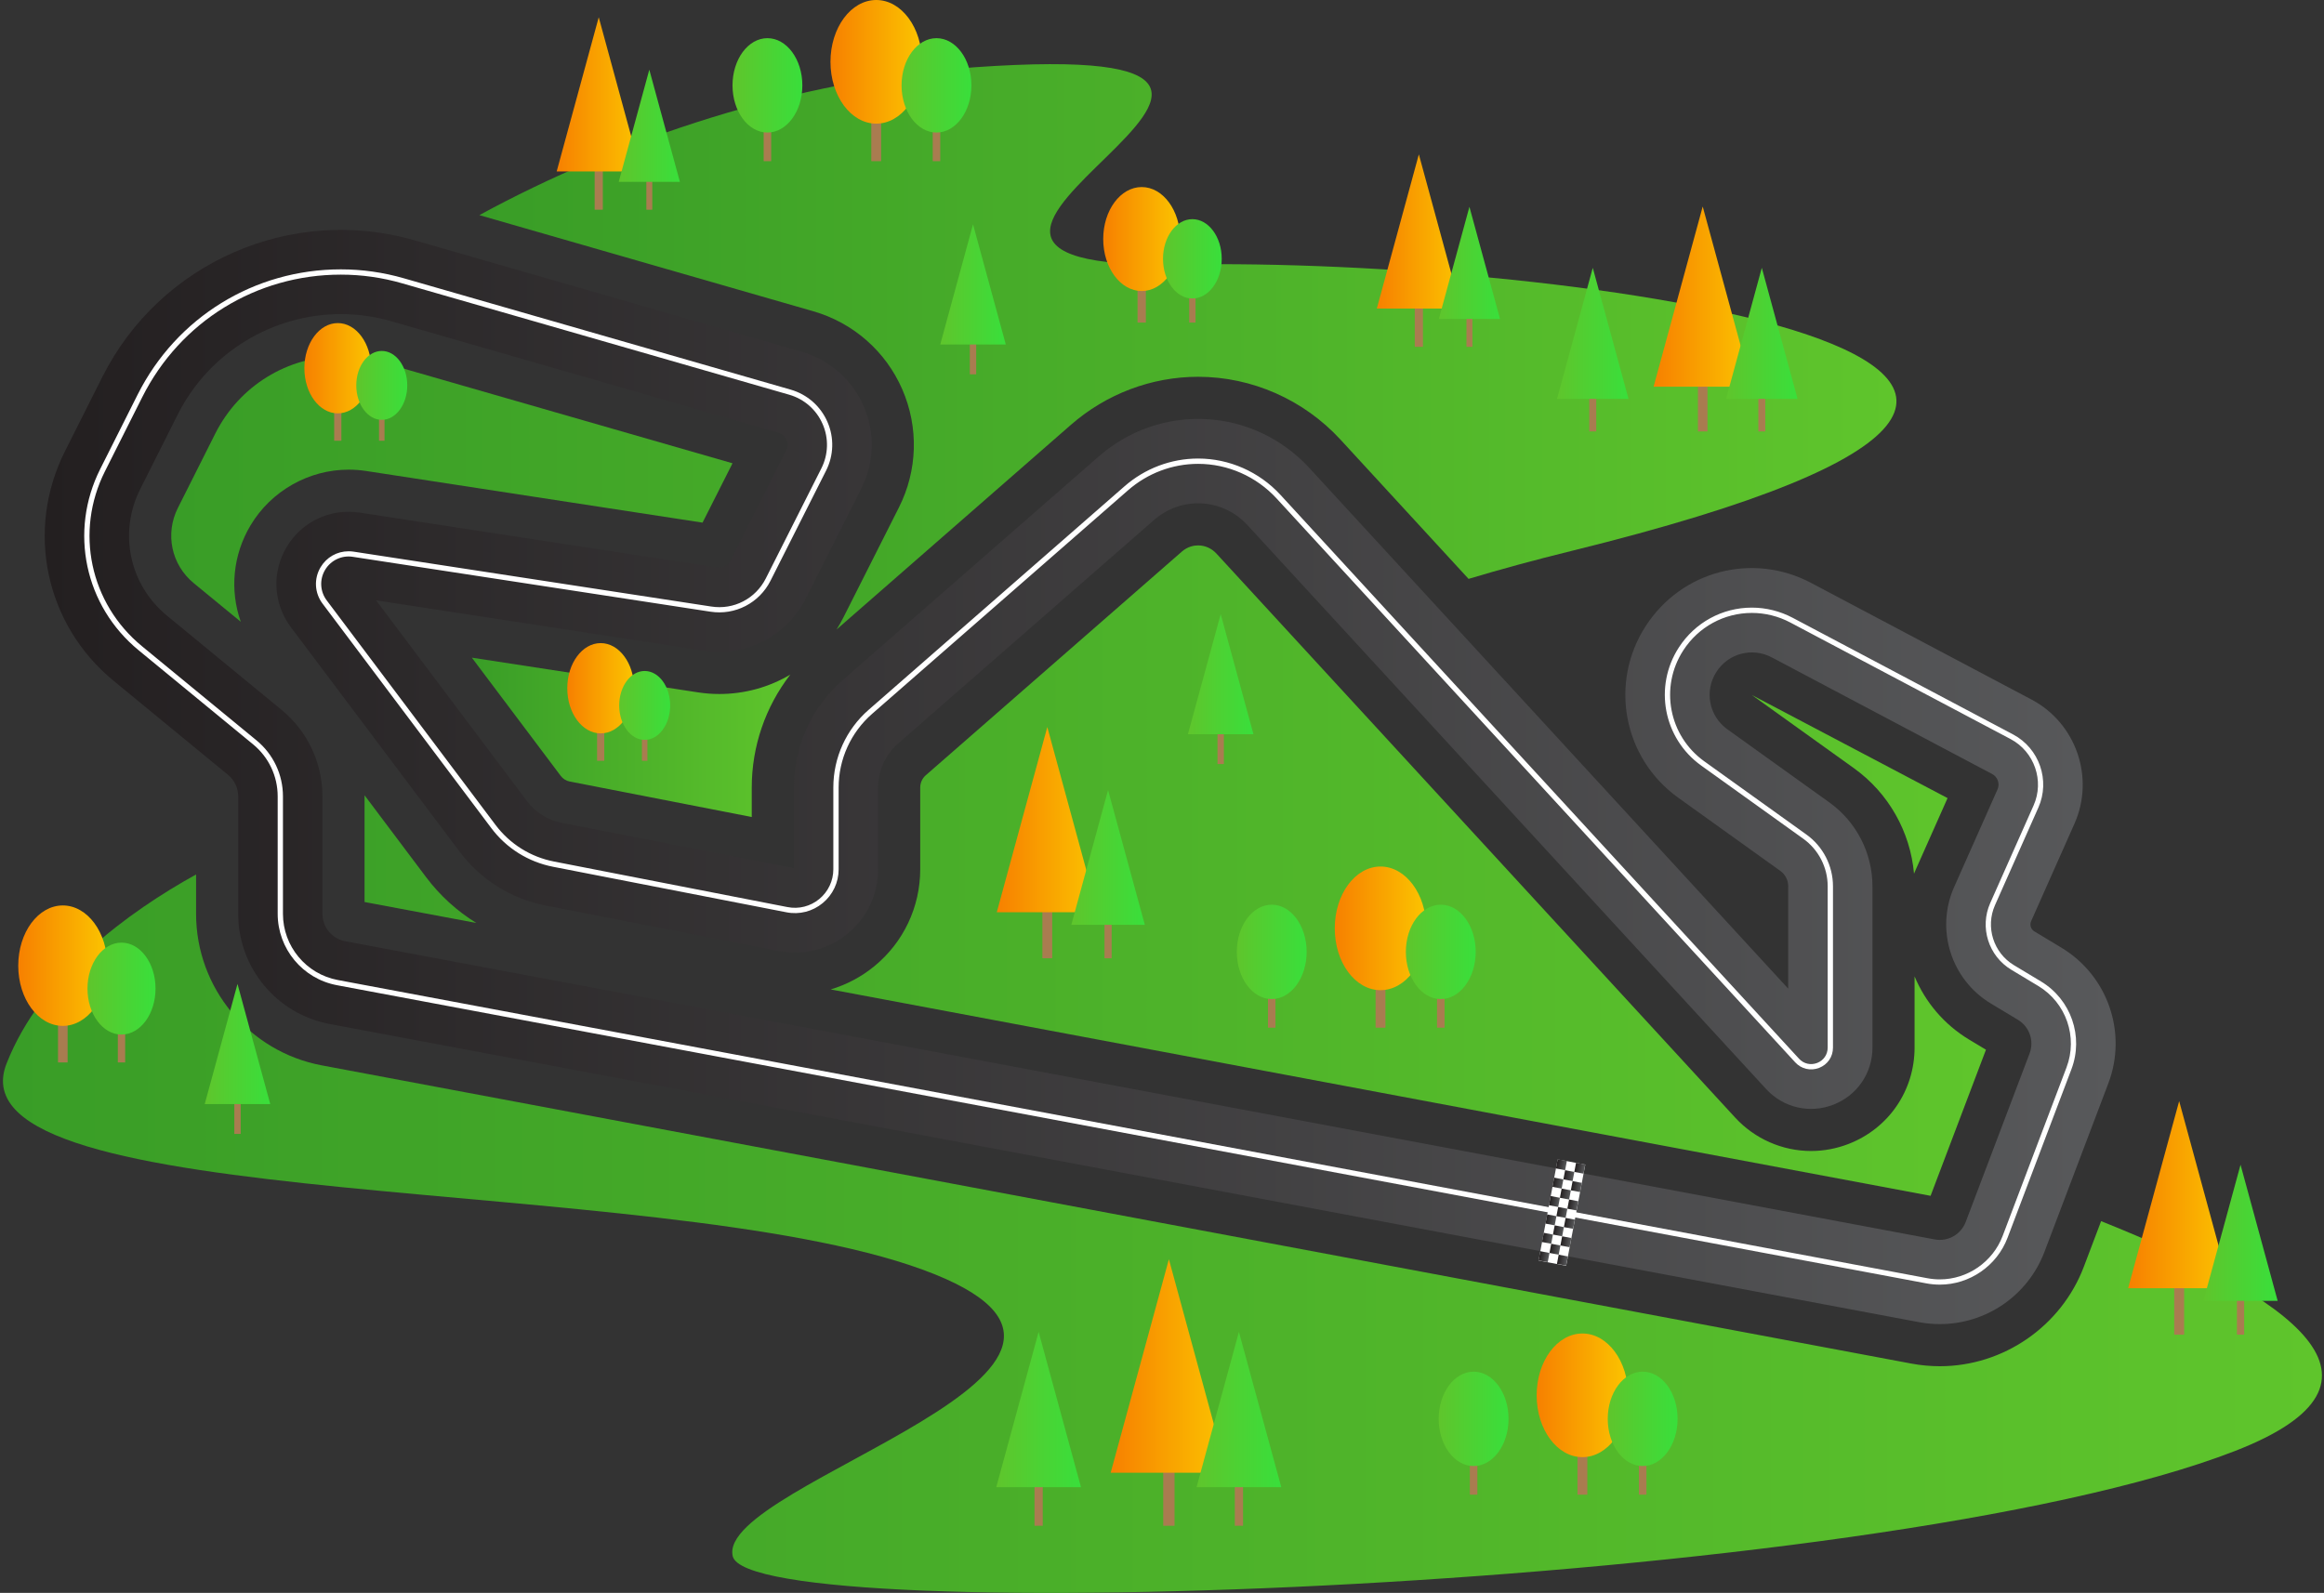 <svg width="547" height="375" viewBox="0 0 547 375" fill="none" xmlns="http://www.w3.org/2000/svg">
<rect x="0" y="0" width="547" height="375" fill="#333333" stroke="none"/>
<path d="M456.586 311.719C454.972 311.719 453.336 311.574 451.696 311.266L77.59 241.069C65.119 238.728 56.067 227.82 56.067 215.127V187.482C56.067 185.515 55.192 183.665 53.672 182.413L26.723 160.26C10.643 147.043 5.942 124.827 15.293 106.229L24.098 88.718C37.663 61.741 68.58 48.224 97.59 56.577L188.677 82.805C195.229 84.689 200.549 89.356 203.275 95.6C206 101.85 205.801 108.918 202.73 115.005L189.644 140.933C185.182 149.771 175.602 154.701 165.82 153.201L88.521 141.332L124.06 188.623C126.05 191.269 128.935 193.074 132.183 193.709L186.855 204.378V185.39C186.855 175.707 191.038 166.498 198.331 160.123L258.569 107.492C273.229 94.685 295.034 95.874 308.215 110.206L420.893 232.746V208.643C420.893 207.215 420.198 205.858 419.034 205.028L395.002 187.793C382.058 178.507 378.697 160.765 387.35 147.39C395.801 134.327 412.551 129.959 426.305 137.24L478.169 164.691C488.652 170.236 493.086 183.069 488.27 193.903L478.066 216.866C477.679 217.741 478.001 218.773 478.822 219.267L485.185 223.096C496.114 229.676 500.761 243.102 496.245 255.025L481.208 294.701C477.265 305.096 467.366 311.719 456.586 311.719ZM80.224 73.949C64.312 73.949 49.25 82.83 41.811 97.624L33.007 115.136C27.847 125.394 30.441 137.657 39.314 144.947L66.26 167.103C72.381 172.135 75.891 179.562 75.891 187.485V215.13C75.891 218.283 78.143 221.003 81.245 221.582L455.354 291.781C458.456 292.374 461.541 290.638 462.667 287.676L477.704 248C478.825 245.043 477.67 241.716 474.964 240.082L468.601 236.256C459.22 230.611 455.5 218.816 459.948 208.814L470.152 185.852C470.753 184.5 470.2 182.904 468.894 182.214L417.033 154.766C412.425 152.329 406.823 153.791 404 158.162C401.104 162.635 402.227 168.571 406.558 171.679L430.593 188.917C436.936 193.47 440.723 200.846 440.723 208.646V246.626C440.723 252.613 437.119 257.882 431.542 260.057C425.965 262.23 419.744 260.793 415.693 256.382L293.617 123.627C287.773 117.277 278.11 116.741 271.61 122.423L211.375 175.052C208.39 177.658 206.679 181.427 206.679 185.39V204.649C206.679 210.528 204.076 216.045 199.54 219.78C195.007 223.52 189.09 225.023 183.323 223.891L128.382 213.168C120.313 211.591 113.149 207.109 108.205 200.532L68.481 147.678C64.312 142.133 63.919 134.7 67.483 128.747C71.044 122.794 77.781 119.632 84.638 120.676L168.822 133.6C170.102 133.799 171.357 133.152 171.938 131.994L185.025 106.064C185.575 104.975 185.304 104.005 185.096 103.526C184.888 103.044 184.358 102.186 183.186 101.85L92.102 75.628C88.159 74.493 84.164 73.949 80.224 73.949Z" fill="url(#paint0_linear_272_1219)"/>
<path d="M456.572 302.427C455.508 302.427 454.436 302.327 453.379 302.125L79.303 231.934C71.223 230.422 65.359 223.352 65.359 215.126V187.482C65.359 182.721 63.249 178.256 59.571 175.234L32.622 153.078C19.921 142.643 16.209 125.089 23.596 110.4L32.4 92.888C41.543 74.707 59.867 63.411 80.221 63.411C85.219 63.411 90.197 64.115 95.013 65.501L186.1 91.725C189.989 92.849 193.145 95.617 194.758 99.329C196.369 103.021 196.25 107.209 194.428 110.813L181.344 136.738C178.71 141.939 173.056 144.921 167.188 144L83.041 131.085C80.466 130.671 77.869 131.894 76.523 134.152C75.169 136.41 75.317 139.236 76.9 141.343L116.627 194.196C119.997 198.684 124.887 201.749 130.398 202.821L185.338 213.541C188.041 214.077 190.761 213.359 192.834 211.645C194.935 209.915 196.141 207.36 196.141 204.64V185.381C196.141 178.376 199.166 171.716 204.441 167.111L264.679 114.483C269.497 110.269 275.65 107.948 282.002 107.948C289.318 107.948 296.377 111.061 301.367 116.484L423.439 249.243C424.528 250.434 426.171 250.831 427.713 250.235C429.235 249.639 430.182 248.253 430.182 246.614V208.634C430.182 204.215 428.038 200.038 424.446 197.461L400.414 180.229C391.51 173.842 389.195 161.628 395.148 152.428C398.945 146.555 405.369 143.045 412.331 143.045C415.659 143.045 418.986 143.875 421.954 145.446L473.815 172.896C479.994 176.169 482.611 183.736 479.771 190.119L469.567 213.082C467.278 218.237 469.194 224.313 474.026 227.224L480.387 231.05C487.463 235.309 490.477 244.002 487.552 251.723L472.515 291.399C470.015 297.996 463.605 302.427 456.572 302.427ZM80.224 64.654C60.341 64.654 42.441 75.688 33.506 93.447L24.702 110.959C17.577 125.129 21.161 142.056 33.412 152.126L60.358 174.282C64.324 177.54 66.599 182.353 66.599 187.488V215.132C66.599 222.762 72.039 229.319 79.531 230.719L453.609 300.91C454.59 301.096 455.588 301.192 456.575 301.192C463.098 301.192 469.04 297.084 471.36 290.971L486.397 251.293C489.108 244.131 486.314 236.07 479.751 232.119L473.393 228.293C468.025 225.06 465.895 218.311 468.441 212.589L478.645 189.623C481.22 183.833 478.845 176.967 473.242 173.996L421.381 146.549C418.592 145.072 415.465 144.294 412.34 144.294C405.797 144.294 399.761 147.59 396.194 153.112C390.6 161.757 392.773 173.229 401.141 179.231L425.175 196.466C429.093 199.274 431.428 203.83 431.428 208.646V246.625C431.428 248.784 430.179 250.611 428.169 251.401C426.151 252.173 423.967 251.655 422.535 250.092L300.46 117.337C295.704 112.168 288.979 109.2 282.008 109.2C275.955 109.2 270.093 111.409 265.5 115.426L205.265 168.055C200.258 172.428 197.39 178.749 197.39 185.395V204.654C197.39 207.748 196.019 210.647 193.629 212.615C191.272 214.562 188.164 215.38 185.105 214.77L130.164 204.053C124.353 202.918 119.196 199.69 115.64 194.955L75.913 142.098C74.026 139.589 73.849 136.222 75.463 133.525C76.866 131.184 79.326 129.782 82.049 129.782C82.448 129.782 82.856 129.81 83.238 129.87L167.382 142.785C172.737 143.629 177.851 140.912 180.241 136.188L193.324 110.263C194.978 106.99 195.089 103.187 193.624 99.831C192.158 96.458 189.293 93.943 185.76 92.925L94.674 66.704C89.969 65.341 85.105 64.654 80.224 64.654Z" fill="white"/>
<path d="M191.42 73.276C200.817 75.985 208.449 82.676 212.358 91.634C216.267 100.598 215.982 110.742 211.577 119.47L198.491 145.4C198.003 146.361 197.473 147.296 196.905 148.197L252.043 100.025C260.399 92.724 271.045 88.701 282.016 88.701C294.658 88.701 306.866 94.095 315.508 103.492L345.656 136.28C353.026 134.067 361.074 131.866 369.904 129.694C549.17 85.499 369.072 60.543 277.791 62.279C186.51 64.016 339.226 8.129 229.411 15.832C186.972 18.812 145.486 32.839 112.826 50.647L191.42 73.276Z" fill="url(#paint1_linear_272_1219)"/>
<path d="M494.54 287.479L490.474 298.211C485.168 312.221 471.549 321.636 456.586 321.636C454.34 321.636 452.079 321.425 449.869 321.011L75.759 250.812C58.604 247.593 46.151 232.584 46.151 215.127V205.864C30.438 214.568 9.808 229.4 1.545 250.372C-12.582 286.239 154.293 275.97 217.077 298.867C279.861 321.761 168.335 349.026 172.466 366.372C176.597 383.721 440.954 374.632 526.042 341.593C568.041 325.282 539.388 305.447 494.54 287.479Z" fill="url(#paint2_linear_272_1219)"/>
<path d="M134.079 183.981L176.939 192.341V185.39C176.939 175.699 180.175 166.367 186.008 158.817C181.062 161.757 175.325 163.382 169.307 163.382C167.645 163.382 165.968 163.254 164.317 163.003L111.059 154.826L131.986 182.667C132.496 183.348 133.238 183.813 134.079 183.981Z" fill="url(#paint3_linear_272_1219)"/>
<path d="M195.517 232.932C199.266 231.812 202.787 229.947 205.846 227.424C212.675 221.801 216.592 213.499 216.592 204.646V185.387C216.592 184.284 217.068 183.24 217.898 182.513L278.136 129.888C279.542 128.653 281.016 128.4 282.005 128.4C283.641 128.4 285.175 129.087 286.327 130.338L408.394 263.088C412.993 268.095 419.505 270.966 426.262 270.966C429.301 270.966 432.283 270.401 435.137 269.289C444.552 265.623 450.633 256.727 450.633 246.623V229.864C453.153 235.886 457.538 241.169 463.489 244.75L467.437 247.122L454.402 281.518L195.517 232.932ZM85.804 212.35C85.804 212.35 85.804 187.309 85.804 187.223L100.282 206.491C103.549 210.839 107.572 214.486 112.114 217.285L85.804 212.35ZM450.502 205.684C449.638 195.814 444.495 186.687 436.369 180.857L412.329 163.616L458.397 187.888L450.884 204.783C450.753 205.083 450.624 205.382 450.502 205.684ZM45.606 137.289C40.34 132.958 38.801 125.68 41.863 119.587L50.667 102.078C56.318 90.845 67.642 83.862 80.224 83.862C83.309 83.862 86.383 84.299 89.362 85.154L172.412 109.066L165.358 123.037L86.146 110.874C84.78 110.669 83.406 110.566 82.046 110.566C72.649 110.566 63.81 115.581 58.981 123.655C54.787 130.666 54.054 138.969 56.669 146.376L45.606 137.289Z" fill="url(#paint4_linear_272_1219)"/>
<path d="M334.916 70.465H332.994V81.65H334.916V70.465Z" fill="#A97C50"/>
<path d="M333.955 36.34L324.059 72.641H333.955H343.854L333.955 36.34Z" fill="url(#paint5_linear_272_1219)"/>
<path d="M346.559 73.513H345.16V81.653H346.559V73.513Z" fill="#A97C50"/>
<path d="M345.858 48.686L338.659 75.096H345.858H353.06L345.858 48.686Z" fill="url(#paint6_linear_272_1219)"/>
<path d="M141.885 38.182H139.963V49.37H141.885V38.182Z" fill="#A97C50"/>
<path d="M140.924 4.06L131.025 40.357H140.924H150.823L140.924 4.06Z" fill="url(#paint7_linear_272_1219)"/>
<path d="M153.529 41.23H152.129V49.37H153.529V41.23Z" fill="#A97C50"/>
<path d="M152.827 16.406L145.628 42.813H152.827H160.029L152.827 16.406Z" fill="url(#paint8_linear_272_1219)"/>
<path d="M247.658 212.156H245.348V225.596H247.658V212.156Z" fill="#A97C50"/>
<path d="M246.503 171.154L234.611 214.767H246.503H258.392L246.503 171.154Z" fill="url(#paint9_linear_272_1219)"/>
<path d="M261.645 215.82H259.966V225.599H261.645V215.82Z" fill="#A97C50"/>
<path d="M260.804 185.995L252.154 217.722H260.804H269.457L260.804 185.995Z" fill="url(#paint10_linear_272_1219)"/>
<path d="M514.076 300.628H511.743V314.205H514.076V300.628Z" fill="#A97C50"/>
<path d="M512.909 259.219L500.901 303.265H512.909H524.921L512.909 259.219Z" fill="url(#paint11_linear_272_1219)"/>
<path d="M528.206 304.325H526.506V314.204H528.206V304.325Z" fill="#A97C50"/>
<path d="M527.356 274.201L518.617 306.244H527.356H536.095L527.356 274.201Z" fill="url(#paint12_linear_272_1219)"/>
<path d="M401.891 88.496H399.644V101.568H401.891V88.496Z" fill="#A97C50"/>
<path d="M400.767 48.62L389.203 91.036H400.767H412.331L400.767 48.62Z" fill="url(#paint13_linear_272_1219)"/>
<path d="M415.496 92.059H413.862V101.568H415.496V92.059Z" fill="#A97C50"/>
<path d="M414.678 63.049L406.264 93.906H414.678H423.091L414.678 63.049Z" fill="url(#paint14_linear_272_1219)"/>
<path d="M375.706 92.059H374.072V101.568H375.706V92.059Z" fill="#A97C50"/>
<path d="M374.891 63.049L366.474 93.906H374.891H383.304L374.891 63.049Z" fill="url(#paint15_linear_272_1219)"/>
<path d="M276.451 343.703H273.791V359.193H276.451V343.703Z" fill="#A97C50"/>
<path d="M275.122 296.454L261.417 346.713H275.122H288.827L275.122 296.454Z" fill="url(#paint16_linear_272_1219)"/>
<path d="M292.574 347.922H290.638V359.19H292.574V347.922Z" fill="#A97C50"/>
<path d="M291.604 313.55L281.634 350.112H291.604H301.575L291.604 313.55Z" fill="url(#paint17_linear_272_1219)"/>
<path d="M245.431 347.922H243.492V359.19H245.431V347.922Z" fill="#A97C50"/>
<path d="M244.462 313.55L234.489 350.112H244.462H254.432L244.462 313.55Z" fill="url(#paint18_linear_272_1219)"/>
<path d="M207.395 24.445H205.077V37.945H207.395V24.445Z" fill="#A97C50"/>
<path d="M217.008 14.555C217.008 22.592 212.187 29.11 206.237 29.11C200.29 29.11 195.468 22.592 195.468 14.555C195.468 6.518 200.29 -0 206.237 -0C212.184 -0.003 217.008 6.518 217.008 14.555Z" fill="url(#paint19_linear_272_1219)"/>
<path d="M221.305 27.644H219.534V37.945H221.305V27.644Z" fill="#A97C50"/>
<path d="M228.641 20.095C228.641 26.23 224.96 31.203 220.421 31.203C215.882 31.203 212.201 26.233 212.201 20.095C212.201 13.962 215.882 8.987 220.421 8.987C224.96 8.987 228.641 13.962 228.641 20.095Z" fill="url(#paint20_linear_272_1219)"/>
<path d="M181.515 27.644H179.745V37.945H181.515V27.644Z" fill="#A97C50"/>
<path d="M188.848 20.095C188.848 26.23 185.17 31.203 180.628 31.203C176.089 31.203 172.412 26.233 172.412 20.095C172.412 13.962 176.089 8.987 180.628 8.987C185.17 8.987 188.848 13.962 188.848 20.095Z" fill="url(#paint21_linear_272_1219)"/>
<path d="M373.611 338.379H371.293V351.876H373.611V338.379Z" fill="#A97C50"/>
<path d="M383.222 328.486C383.222 336.526 378.401 343.044 372.453 343.044C366.506 343.044 361.682 336.526 361.682 328.486C361.682 320.449 366.503 313.931 372.453 313.931C378.401 313.931 383.222 320.449 383.222 328.486Z" fill="url(#paint22_linear_272_1219)"/>
<path d="M387.521 341.575H385.751V351.876H387.521V341.575Z" fill="#A97C50"/>
<path d="M386.634 345.136C391.174 345.136 394.854 340.162 394.854 334.026C394.854 327.889 391.174 322.915 386.634 322.915C382.095 322.915 378.415 327.889 378.415 334.026C378.415 340.162 382.095 345.136 386.634 345.136Z" fill="url(#paint23_linear_272_1219)"/>
<path d="M347.731 341.575H345.961V351.876H347.731V341.575Z" fill="#A97C50"/>
<path d="M355.064 334.026C355.064 340.162 351.384 345.137 346.845 345.137C342.306 345.137 338.625 340.164 338.625 334.026C338.625 327.893 342.306 322.918 346.845 322.918C351.384 322.918 355.064 327.893 355.064 334.026Z" fill="url(#paint24_linear_272_1219)"/>
<path d="M326.091 228.441H323.771V241.936H326.091V228.441Z" fill="#A97C50"/>
<path d="M335.702 218.551C335.702 226.591 330.881 233.106 324.931 233.106C318.984 233.106 314.162 226.591 314.162 218.551C314.162 210.514 318.984 203.999 324.931 203.999C330.881 203.996 335.702 210.511 335.702 218.551Z" fill="url(#paint25_linear_272_1219)"/>
<path d="M340.002 231.64H338.231V241.936H340.002V231.64Z" fill="#A97C50"/>
<path d="M347.335 224.091C347.335 230.224 343.654 235.199 339.115 235.199C334.576 235.199 330.896 230.224 330.896 224.091C330.896 217.955 334.576 212.983 339.115 212.983C343.657 212.983 347.335 217.955 347.335 224.091Z" fill="url(#paint26_linear_272_1219)"/>
<path d="M300.209 231.64H298.439V241.936H300.209V231.64Z" fill="#A97C50"/>
<path d="M307.545 224.091C307.545 230.224 303.864 235.199 299.325 235.199C294.786 235.199 291.108 230.224 291.108 224.091C291.108 217.955 294.789 212.983 299.325 212.983C303.864 212.983 307.545 217.955 307.545 224.091Z" fill="url(#paint27_linear_272_1219)"/>
<path d="M229.767 79.403H228.27V88.119H229.767V79.403Z" fill="#A97C50"/>
<path d="M229.02 52.811L221.305 81.097H229.02H236.732L229.02 52.811Z" fill="url(#paint28_linear_272_1219)"/>
<path d="M288.061 171.154H286.564V179.873H288.061V171.154Z" fill="#A97C50"/>
<path d="M287.314 144.568L279.601 172.851H287.314H295.026L287.314 144.568Z" fill="url(#paint29_linear_272_1219)"/>
<path d="M56.648 258.23H55.152V266.945H56.648V258.23Z" fill="#A97C50"/>
<path d="M55.899 231.64L48.186 259.923H55.899H63.611L55.899 231.64Z" fill="url(#paint30_linear_272_1219)"/>
<path d="M15.912 236.975H13.654V250.118H15.912V236.975Z" fill="#A97C50"/>
<path d="M25.275 227.338C25.275 235.17 20.579 241.516 14.783 241.516C8.99 241.516 4.294 235.17 4.294 227.338C4.294 219.506 8.99 213.159 14.783 213.159C20.576 213.159 25.275 219.506 25.275 227.338Z" fill="url(#paint31_linear_272_1219)"/>
<path d="M29.46 240.085H27.736V250.118H29.46V240.085Z" fill="#A97C50"/>
<path d="M36.605 232.732C36.605 238.708 33.022 243.555 28.597 243.555C24.177 243.555 20.591 238.708 20.591 232.732C20.591 226.756 24.174 221.912 28.597 221.912C33.019 221.912 36.605 226.759 36.605 232.732Z" fill="url(#paint32_linear_272_1219)"/>
<path d="M269.697 64.594H267.746V75.942H269.697V64.594Z" fill="#A97C50"/>
<path d="M277.777 56.275C277.777 63.035 273.722 68.515 268.722 68.515C263.718 68.515 259.664 63.035 259.664 56.275C259.664 49.515 263.718 44.035 268.722 44.035C273.722 44.035 277.777 49.515 277.777 56.275Z" fill="url(#paint33_linear_272_1219)"/>
<path d="M281.392 67.281H279.904V75.942H281.392V67.281Z" fill="#A97C50"/>
<path d="M287.559 60.934C287.559 66.092 284.465 70.272 280.648 70.272C276.83 70.272 273.737 66.089 273.737 60.934C273.737 55.771 276.83 51.594 280.648 51.594C284.462 51.594 287.559 55.774 287.559 60.934Z" fill="url(#paint34_linear_272_1219)"/>
<path d="M80.35 93.906H78.656V103.757H80.35V93.906Z" fill="#A97C50"/>
<path d="M87.363 86.685C87.363 92.555 83.845 97.314 79.503 97.314C75.161 97.314 71.64 92.555 71.64 86.685C71.64 80.817 75.158 76.059 79.503 76.059C83.845 76.056 87.363 80.817 87.363 86.685Z" fill="url(#paint35_linear_272_1219)"/>
<path d="M90.505 96.236H89.211V103.757H90.505V96.236Z" fill="#A97C50"/>
<path d="M95.857 90.728C95.857 95.207 93.171 98.839 89.858 98.839C86.542 98.839 83.856 95.21 83.856 90.728C83.856 86.252 86.542 82.619 89.858 82.619C93.171 82.619 95.857 86.249 95.857 90.728Z" fill="url(#paint36_linear_272_1219)"/>
<path d="M142.227 169.25H140.533V179.103H142.227V169.25Z" fill="#A97C50"/>
<path d="M149.246 162.025C149.246 167.896 145.725 172.654 141.383 172.654C137.041 172.654 133.52 167.896 133.52 162.025C133.52 156.158 137.041 151.399 141.383 151.399C145.722 151.402 149.246 156.16 149.246 162.025Z" fill="url(#paint37_linear_272_1219)"/>
<path d="M152.383 171.583H151.091V179.104H152.383V171.583Z" fill="#A97C50"/>
<path d="M157.737 166.071C157.737 170.547 155.051 174.182 151.738 174.182C148.425 174.182 145.74 170.55 145.74 166.071C145.74 161.594 148.425 157.962 151.738 157.962C155.048 157.965 157.737 161.594 157.737 166.071Z" fill="url(#paint38_linear_272_1219)"/>
<path d="M366.629 272.946L362.129 296.758L368.625 297.986L373.126 274.173L366.629 272.946Z" fill="white"/>
<path d="M364.704 294.969L364.296 297.13L362.129 296.725L362.54 294.558L364.704 294.969Z" fill="url(#paint39_linear_272_1219)"/>
<path d="M369.035 295.787L368.624 297.948L366.46 297.544L366.871 295.377L369.035 295.787Z" fill="url(#paint40_linear_272_1219)"/>
<path d="M367.278 293.21L366.871 295.376L364.704 294.969L365.114 292.805L367.278 293.21Z" fill="url(#paint41_linear_272_1219)"/>
<path d="M365.522 290.637L365.114 292.804L362.948 292.394L363.358 290.23L365.522 290.637Z" fill="url(#paint42_linear_272_1219)"/>
<path d="M369.853 291.456L369.442 293.623L367.278 293.21L367.686 291.049L369.853 291.456Z" fill="url(#paint43_linear_272_1219)"/>
<path d="M368.097 288.885L367.686 291.049L365.522 290.638L365.933 288.471L368.097 288.885Z" fill="url(#paint44_linear_272_1219)"/>
<path d="M366.34 286.307L365.933 288.471L363.766 288.063L364.174 285.899L366.34 286.307Z" fill="url(#paint45_linear_272_1219)"/>
<path d="M370.671 287.125L370.264 289.289L368.097 288.884L368.504 286.718L370.671 287.125Z" fill="url(#paint46_linear_272_1219)"/>
<path d="M368.915 284.553L368.504 286.717L366.34 286.307L366.751 284.143L368.915 284.553Z" fill="url(#paint47_linear_272_1219)"/>
<path d="M367.159 281.979L366.751 284.143L364.584 283.736L364.992 281.572L367.159 281.979Z" fill="url(#paint48_linear_272_1219)"/>
<path d="M371.49 282.797L371.079 284.961L368.915 284.554L369.323 282.387L371.49 282.797Z" fill="url(#paint49_linear_272_1219)"/>
<path d="M369.733 280.223L369.323 282.387L367.159 281.979L367.566 279.815L369.733 280.223Z" fill="url(#paint50_linear_272_1219)"/>
<path d="M367.977 277.649L367.566 279.815L365.402 279.405L365.813 277.241L367.977 277.649Z" fill="url(#paint51_linear_272_1219)"/>
<path d="M372.308 278.466L371.897 280.633L369.733 280.223L370.141 278.059L372.308 278.466Z" fill="url(#paint52_linear_272_1219)"/>
<path d="M370.551 275.895L370.141 278.059L367.977 277.648L368.385 275.484L370.551 275.895Z" fill="url(#paint53_linear_272_1219)"/>
<path d="M368.795 273.321L368.385 275.484L366.221 275.077L366.628 272.91L368.795 273.321Z" fill="url(#paint54_linear_272_1219)"/>
<path d="M373.123 274.138L372.715 276.302L370.551 275.894L370.959 273.728L373.123 274.138Z" fill="url(#paint55_linear_272_1219)"/>
<defs>
<linearGradient id="paint0_linear_272_1219" x1="10.522" y1="182.921" x2="497.957" y2="182.921" gradientUnits="userSpaceOnUse">
<stop stop-color="#231F20"/>
<stop offset="1" stop-color="#58595B"/>
</linearGradient>
<linearGradient id="paint1_linear_272_1219" x1="112.83" y1="81.651" x2="446.373" y2="81.651" gradientUnits="userSpaceOnUse">
<stop stop-color="#399D27"/>
<stop offset="1" stop-color="#5FC52C"/>
</linearGradient>
<linearGradient id="paint2_linear_272_1219" x1="0.702" y1="290.433" x2="546.52" y2="290.433" gradientUnits="userSpaceOnUse">
<stop stop-color="#399D27"/>
<stop offset="1" stop-color="#5FC52C"/>
</linearGradient>
<linearGradient id="paint3_linear_272_1219" x1="111.056" y1="173.581" x2="186.006" y2="173.581" gradientUnits="userSpaceOnUse">
<stop stop-color="#399D27"/>
<stop offset="1" stop-color="#5FC52C"/>
</linearGradient>
<linearGradient id="paint4_linear_272_1219" x1="40.3" y1="182.689" x2="467.433" y2="182.689" gradientUnits="userSpaceOnUse">
<stop stop-color="#399D27"/>
<stop offset="1" stop-color="#5FC52C"/>
</linearGradient>
<linearGradient id="paint5_linear_272_1219" x1="324.057" y1="54.491" x2="343.853" y2="54.491" gradientUnits="userSpaceOnUse">
<stop stop-color="#F78000"/>
<stop offset="1" stop-color="#FBC400"/>
</linearGradient>
<linearGradient id="paint6_linear_272_1219" x1="338.659" y1="61.892" x2="353.061" y2="61.892" gradientUnits="userSpaceOnUse">
<stop stop-color="#5FC52C"/>
<stop offset="1" stop-color="#39DF3B"/>
</linearGradient>
<linearGradient id="paint7_linear_272_1219" x1="131.027" y1="22.208" x2="150.823" y2="22.208" gradientUnits="userSpaceOnUse">
<stop stop-color="#F78000"/>
<stop offset="1" stop-color="#FBC400"/>
</linearGradient>
<linearGradient id="paint8_linear_272_1219" x1="145.628" y1="29.609" x2="160.03" y2="29.609" gradientUnits="userSpaceOnUse">
<stop stop-color="#5FC52C"/>
<stop offset="1" stop-color="#39DF3B"/>
</linearGradient>
<linearGradient id="paint9_linear_272_1219" x1="234.61" y1="192.962" x2="258.393" y2="192.962" gradientUnits="userSpaceOnUse">
<stop stop-color="#F78000"/>
<stop offset="1" stop-color="#FBC400"/>
</linearGradient>
<linearGradient id="paint10_linear_272_1219" x1="252.153" y1="201.857" x2="269.458" y2="201.857" gradientUnits="userSpaceOnUse">
<stop stop-color="#5FC52C"/>
<stop offset="1" stop-color="#39DF3B"/>
</linearGradient>
<linearGradient id="paint11_linear_272_1219" x1="500.9" y1="281.243" x2="524.922" y2="281.243" gradientUnits="userSpaceOnUse">
<stop stop-color="#F78000"/>
<stop offset="1" stop-color="#FBC400"/>
</linearGradient>
<linearGradient id="paint12_linear_272_1219" x1="518.618" y1="290.223" x2="536.095" y2="290.223" gradientUnits="userSpaceOnUse">
<stop stop-color="#5FC52C"/>
<stop offset="1" stop-color="#39DF3B"/>
</linearGradient>
<linearGradient id="paint13_linear_272_1219" x1="389.202" y1="69.828" x2="412.333" y2="69.828" gradientUnits="userSpaceOnUse">
<stop stop-color="#F78000"/>
<stop offset="1" stop-color="#FBC400"/>
</linearGradient>
<linearGradient id="paint14_linear_272_1219" x1="406.265" y1="78.477" x2="423.093" y2="78.477" gradientUnits="userSpaceOnUse">
<stop stop-color="#5FC52C"/>
<stop offset="1" stop-color="#39DF3B"/>
</linearGradient>
<linearGradient id="paint15_linear_272_1219" x1="366.476" y1="78.477" x2="383.305" y2="78.477" gradientUnits="userSpaceOnUse">
<stop stop-color="#5FC52C"/>
<stop offset="1" stop-color="#39DF3B"/>
</linearGradient>
<linearGradient id="paint16_linear_272_1219" x1="261.418" y1="321.583" x2="288.826" y2="321.583" gradientUnits="userSpaceOnUse">
<stop stop-color="#F78000"/>
<stop offset="1" stop-color="#FBC400"/>
</linearGradient>
<linearGradient id="paint17_linear_272_1219" x1="281.635" y1="331.831" x2="301.574" y2="331.831" gradientUnits="userSpaceOnUse">
<stop stop-color="#5FC52C"/>
<stop offset="1" stop-color="#39DF3B"/>
</linearGradient>
<linearGradient id="paint18_linear_272_1219" x1="234.49" y1="331.831" x2="254.431" y2="331.831" gradientUnits="userSpaceOnUse">
<stop stop-color="#5FC52C"/>
<stop offset="1" stop-color="#39DF3B"/>
</linearGradient>
<linearGradient id="paint19_linear_272_1219" x1="195.467" y1="14.554" x2="217.008" y2="14.554" gradientUnits="userSpaceOnUse">
<stop stop-color="#F78000"/>
<stop offset="1" stop-color="#FBC400"/>
</linearGradient>
<linearGradient id="paint20_linear_272_1219" x1="212.202" y1="20.094" x2="228.64" y2="20.094" gradientUnits="userSpaceOnUse">
<stop stop-color="#5FC52C"/>
<stop offset="1" stop-color="#39DF3B"/>
</linearGradient>
<linearGradient id="paint21_linear_272_1219" x1="172.412" y1="20.094" x2="188.849" y2="20.094" gradientUnits="userSpaceOnUse">
<stop stop-color="#5FC52C"/>
<stop offset="1" stop-color="#39DF3B"/>
</linearGradient>
<linearGradient id="paint22_linear_272_1219" x1="361.681" y1="328.488" x2="383.222" y2="328.488" gradientUnits="userSpaceOnUse">
<stop stop-color="#F78000"/>
<stop offset="1" stop-color="#FBC400"/>
</linearGradient>
<linearGradient id="paint23_linear_272_1219" x1="378.416" y1="334.027" x2="394.854" y2="334.027" gradientUnits="userSpaceOnUse">
<stop stop-color="#5FC52C"/>
<stop offset="1" stop-color="#39DF3B"/>
</linearGradient>
<linearGradient id="paint24_linear_272_1219" x1="338.625" y1="334.028" x2="355.065" y2="334.028" gradientUnits="userSpaceOnUse">
<stop stop-color="#5FC52C"/>
<stop offset="1" stop-color="#39DF3B"/>
</linearGradient>
<linearGradient id="paint25_linear_272_1219" x1="314.162" y1="218.552" x2="335.702" y2="218.552" gradientUnits="userSpaceOnUse">
<stop stop-color="#F78000"/>
<stop offset="1" stop-color="#FBC400"/>
</linearGradient>
<linearGradient id="paint26_linear_272_1219" x1="330.897" y1="224.092" x2="347.335" y2="224.092" gradientUnits="userSpaceOnUse">
<stop stop-color="#5FC52C"/>
<stop offset="1" stop-color="#39DF3B"/>
</linearGradient>
<linearGradient id="paint27_linear_272_1219" x1="291.107" y1="224.092" x2="307.544" y2="224.092" gradientUnits="userSpaceOnUse">
<stop stop-color="#5FC52C"/>
<stop offset="1" stop-color="#39DF3B"/>
</linearGradient>
<linearGradient id="paint28_linear_272_1219" x1="221.305" y1="66.953" x2="236.731" y2="66.953" gradientUnits="userSpaceOnUse">
<stop stop-color="#5FC52C"/>
<stop offset="1" stop-color="#39DF3B"/>
</linearGradient>
<linearGradient id="paint29_linear_272_1219" x1="279.601" y1="158.71" x2="295.027" y2="158.71" gradientUnits="userSpaceOnUse">
<stop stop-color="#5FC52C"/>
<stop offset="1" stop-color="#39DF3B"/>
</linearGradient>
<linearGradient id="paint30_linear_272_1219" x1="48.186" y1="245.783" x2="63.612" y2="245.783" gradientUnits="userSpaceOnUse">
<stop stop-color="#5FC52C"/>
<stop offset="1" stop-color="#39DF3B"/>
</linearGradient>
<linearGradient id="paint31_linear_272_1219" x1="4.293" y1="227.337" x2="25.274" y2="227.337" gradientUnits="userSpaceOnUse">
<stop stop-color="#F78000"/>
<stop offset="1" stop-color="#FBC400"/>
</linearGradient>
<linearGradient id="paint32_linear_272_1219" x1="20.592" y1="232.734" x2="36.605" y2="232.734" gradientUnits="userSpaceOnUse">
<stop stop-color="#5FC52C"/>
<stop offset="1" stop-color="#39DF3B"/>
</linearGradient>
<linearGradient id="paint33_linear_272_1219" x1="259.664" y1="56.274" x2="277.777" y2="56.274" gradientUnits="userSpaceOnUse">
<stop stop-color="#F78000"/>
<stop offset="1" stop-color="#FBC400"/>
</linearGradient>
<linearGradient id="paint34_linear_272_1219" x1="273.736" y1="60.934" x2="287.558" y2="60.934" gradientUnits="userSpaceOnUse">
<stop stop-color="#5FC52C"/>
<stop offset="1" stop-color="#39DF3B"/>
</linearGradient>
<linearGradient id="paint35_linear_272_1219" x1="71.641" y1="86.683" x2="87.365" y2="86.683" gradientUnits="userSpaceOnUse">
<stop stop-color="#F78000"/>
<stop offset="1" stop-color="#FBC400"/>
</linearGradient>
<linearGradient id="paint36_linear_272_1219" x1="83.856" y1="90.728" x2="95.857" y2="90.728" gradientUnits="userSpaceOnUse">
<stop stop-color="#5FC52C"/>
<stop offset="1" stop-color="#39DF3B"/>
</linearGradient>
<linearGradient id="paint37_linear_272_1219" x1="133.52" y1="162.028" x2="149.245" y2="162.028" gradientUnits="userSpaceOnUse">
<stop stop-color="#F78000"/>
<stop offset="1" stop-color="#FBC400"/>
</linearGradient>
<linearGradient id="paint38_linear_272_1219" x1="145.736" y1="166.073" x2="157.736" y2="166.073" gradientUnits="userSpaceOnUse">
<stop stop-color="#5FC52C"/>
<stop offset="1" stop-color="#39DF3B"/>
</linearGradient>
<linearGradient id="paint39_linear_272_1219" x1="362.334" y1="295.641" x2="364.501" y2="296.05" gradientUnits="userSpaceOnUse">
<stop stop-color="#231F20"/>
<stop offset="1" stop-color="#58595B"/>
</linearGradient>
<linearGradient id="paint40_linear_272_1219" x1="366.665" y1="296.459" x2="368.831" y2="296.869" gradientUnits="userSpaceOnUse">
<stop stop-color="#231F20"/>
<stop offset="1" stop-color="#58595B"/>
</linearGradient>
<linearGradient id="paint41_linear_272_1219" x1="364.91" y1="293.885" x2="367.074" y2="294.294" gradientUnits="userSpaceOnUse">
<stop stop-color="#231F20"/>
<stop offset="1" stop-color="#58595B"/>
</linearGradient>
<linearGradient id="paint42_linear_272_1219" x1="363.153" y1="291.311" x2="365.319" y2="291.72" gradientUnits="userSpaceOnUse">
<stop stop-color="#231F20"/>
<stop offset="1" stop-color="#58595B"/>
</linearGradient>
<linearGradient id="paint43_linear_272_1219" x1="367.482" y1="292.13" x2="369.649" y2="292.539" gradientUnits="userSpaceOnUse">
<stop stop-color="#231F20"/>
<stop offset="1" stop-color="#58595B"/>
</linearGradient>
<linearGradient id="paint44_linear_272_1219" x1="365.727" y1="289.556" x2="367.892" y2="289.965" gradientUnits="userSpaceOnUse">
<stop stop-color="#231F20"/>
<stop offset="1" stop-color="#58595B"/>
</linearGradient>
<linearGradient id="paint45_linear_272_1219" x1="363.97" y1="286.981" x2="366.136" y2="287.39" gradientUnits="userSpaceOnUse">
<stop stop-color="#231F20"/>
<stop offset="1" stop-color="#58595B"/>
</linearGradient>
<linearGradient id="paint46_linear_272_1219" x1="368.301" y1="287.8" x2="370.467" y2="288.209" gradientUnits="userSpaceOnUse">
<stop stop-color="#231F20"/>
<stop offset="1" stop-color="#58595B"/>
</linearGradient>
<linearGradient id="paint47_linear_272_1219" x1="366.545" y1="285.225" x2="368.711" y2="285.635" gradientUnits="userSpaceOnUse">
<stop stop-color="#231F20"/>
<stop offset="1" stop-color="#58595B"/>
</linearGradient>
<linearGradient id="paint48_linear_272_1219" x1="364.789" y1="282.652" x2="366.955" y2="283.062" gradientUnits="userSpaceOnUse">
<stop stop-color="#231F20"/>
<stop offset="1" stop-color="#58595B"/>
</linearGradient>
<linearGradient id="paint49_linear_272_1219" x1="369.118" y1="283.47" x2="371.284" y2="283.88" gradientUnits="userSpaceOnUse">
<stop stop-color="#231F20"/>
<stop offset="1" stop-color="#58595B"/>
</linearGradient>
<linearGradient id="paint50_linear_272_1219" x1="367.363" y1="280.897" x2="369.528" y2="281.306" gradientUnits="userSpaceOnUse">
<stop stop-color="#231F20"/>
<stop offset="1" stop-color="#58595B"/>
</linearGradient>
<linearGradient id="paint51_linear_272_1219" x1="365.607" y1="278.323" x2="367.772" y2="278.732" gradientUnits="userSpaceOnUse">
<stop stop-color="#231F20"/>
<stop offset="1" stop-color="#58595B"/>
</linearGradient>
<linearGradient id="paint52_linear_272_1219" x1="369.937" y1="279.141" x2="372.103" y2="279.55" gradientUnits="userSpaceOnUse">
<stop stop-color="#231F20"/>
<stop offset="1" stop-color="#58595B"/>
</linearGradient>
<linearGradient id="paint53_linear_272_1219" x1="368.181" y1="276.567" x2="370.346" y2="276.976" gradientUnits="userSpaceOnUse">
<stop stop-color="#231F20"/>
<stop offset="1" stop-color="#58595B"/>
</linearGradient>
<linearGradient id="paint54_linear_272_1219" x1="366.424" y1="273.993" x2="368.591" y2="274.402" gradientUnits="userSpaceOnUse">
<stop stop-color="#231F20"/>
<stop offset="1" stop-color="#58595B"/>
</linearGradient>
<linearGradient id="paint55_linear_272_1219" x1="370.755" y1="274.811" x2="372.92" y2="275.22" gradientUnits="userSpaceOnUse">
<stop stop-color="#231F20"/>
<stop offset="1" stop-color="#58595B"/>
</linearGradient>
</defs>
</svg>
